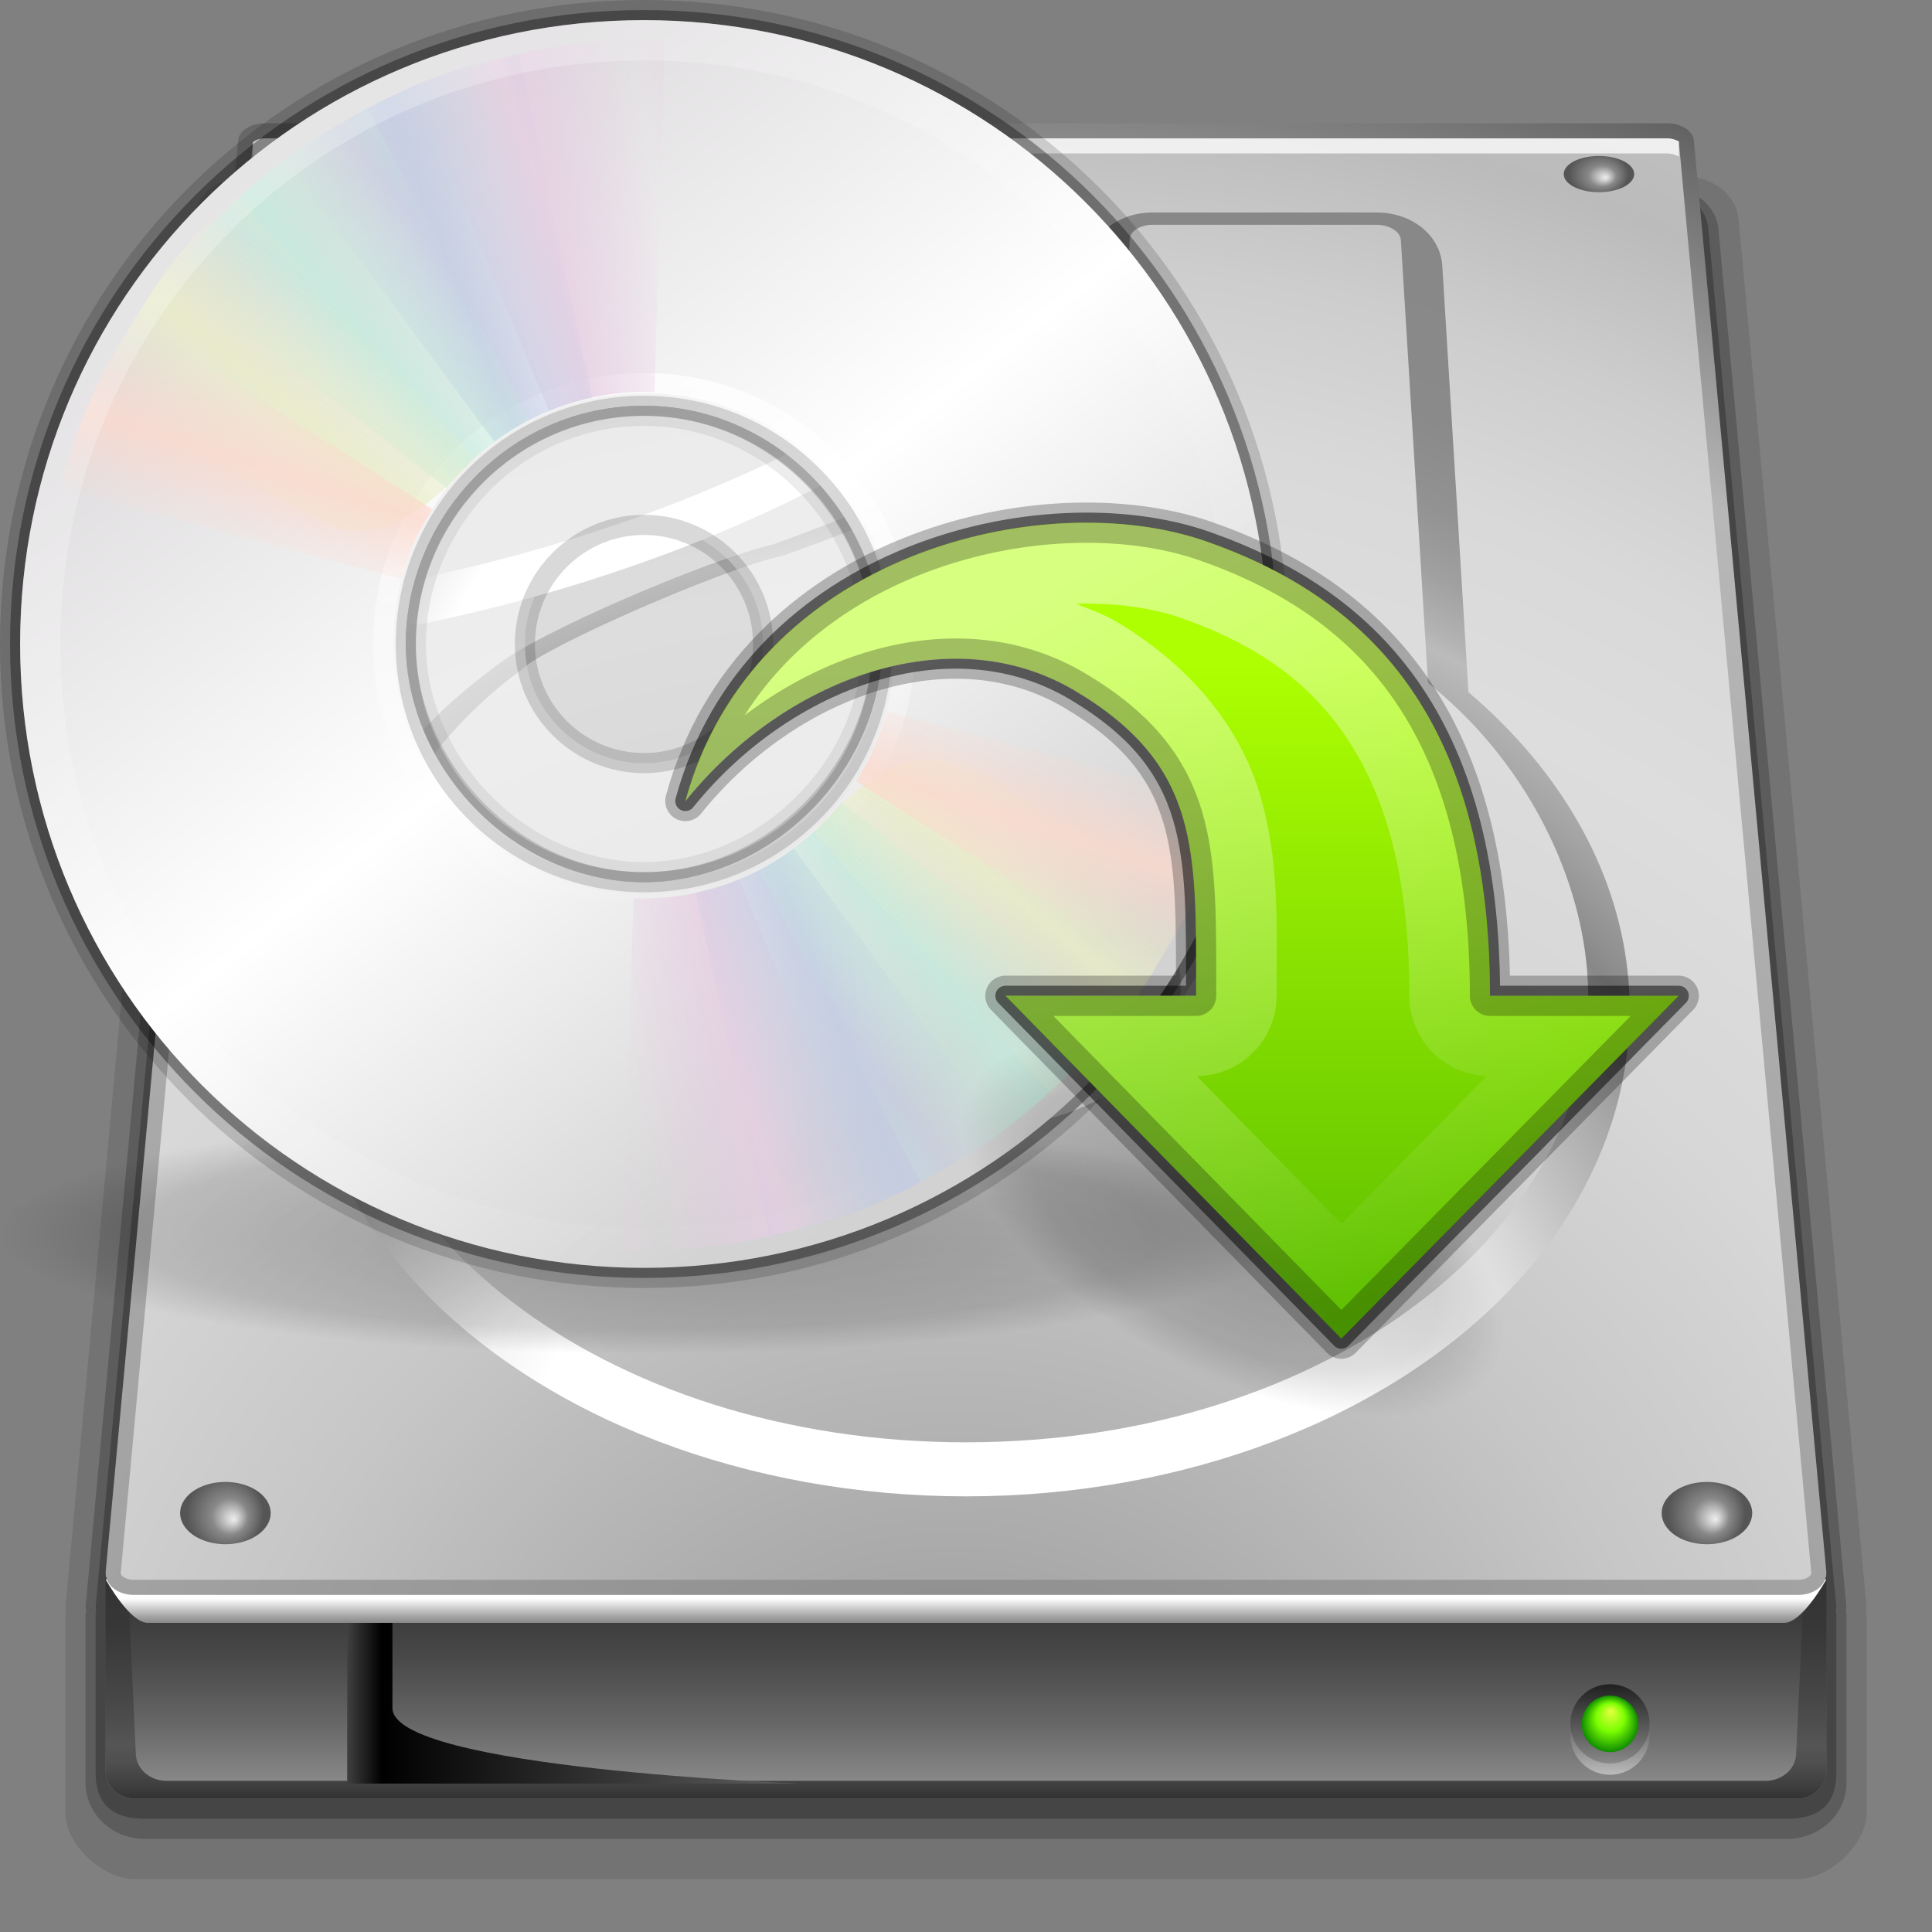 <?xml version="1.0" encoding="UTF-8" standalone="no"?>
<!-- Created with Inkscape (http://www.inkscape.org/) -->

<svg
   xmlns:dc="http://purl.org/dc/elements/1.1/"
   xmlns:cc="http://creativecommons.org/ns#"
   xmlns:rdf="http://www.w3.org/1999/02/22-rdf-syntax-ns#"
   xmlns:svg="http://www.w3.org/2000/svg"
   xmlns="http://www.w3.org/2000/svg"
   xmlns:xlink="http://www.w3.org/1999/xlink"
   xmlns:sodipodi="http://sodipodi.sourceforge.net/DTD/sodipodi-0.dtd"
   xmlns:inkscape="http://www.inkscape.org/namespaces/inkscape"
   version="1.0"
   width="96"
   height="96"
   viewBox="0 0 96 96"
   id="svg2"
   xml:space="preserve"
   sodipodi:version="0.32"
   inkscape:version="0.48.4 r9939"
   sodipodi:docname="usb-creator.svg"
   inkscape:output_extension="org.inkscape.output.svgz.inkscape"><rect x="0" y="0" width="96" height="96" fill="#808080" stroke="none"/><sodipodi:namedview
     inkscape:window-height="708"
     inkscape:window-width="1005"
     inkscape:pageshadow="2"
     inkscape:pageopacity="0.0"
     guidetolerance="10.0"
     gridtolerance="10.0"
     objecttolerance="10.0"
     borderopacity="1.0"
     bordercolor="#666666"
     pagecolor="#ffffff"
     id="base"
     inkscape:zoom="4"
     inkscape:cx="48"
     inkscape:cy="48"
     inkscape:window-x="44"
     inkscape:window-y="36"
     inkscape:current-layer="svg2"
     showgrid="false"
     inkscape:window-maximized="0"
     fit-margin-top="0"
     fit-margin-left="0"
     fit-margin-right="0"
     fit-margin-bottom="0" /><defs
     id="defs733"><linearGradient
       gradientUnits="userSpaceOnUse"
       id="XMLID_40_"
       y2="101.833"
       x2="64.001"
       y1="116.5"
       x1="64.001"><stop
         id="stop19"
         offset="0"
         style="stop-color:#888888;stop-opacity:1" /><stop
         id="stop21"
         offset="0.279"
         style="stop-color:#656565;stop-opacity:1" /><stop
         id="stop23"
         offset="0.565"
         style="stop-color:#494949;stop-opacity:1" /><stop
         id="stop25"
         offset="0.815"
         style="stop-color:#383838;stop-opacity:1" /><stop
         id="stop27"
         offset="1"
         style="stop-color:#323232;stop-opacity:1" /></linearGradient><linearGradient
       gradientUnits="userSpaceOnUse"
       id="XMLID_41_"
       y2="101.833"
       x2="64.001"
       y1="116.5"
       x1="64.001"><stop
         id="stop32"
         offset="0"
         style="stop-color:#323232;stop-opacity:1" /><stop
         id="stop34"
         offset="0.056"
         style="stop-color:#3e3e3e;stop-opacity:1" /><stop
         id="stop36"
         offset="0.163"
         style="stop-color:#4f4f4f;stop-opacity:1" /><stop
         id="stop38"
         offset="0.243"
         style="stop-color:#555555;stop-opacity:1" /><stop
         id="stop40"
         offset="0.416"
         style="stop-color:#494949;stop-opacity:1" /><stop
         id="stop42"
         offset="0.752"
         style="stop-color:#383838;stop-opacity:1" /><stop
         id="stop44"
         offset="1"
         style="stop-color:#323232;stop-opacity:1" /></linearGradient><linearGradient
       gradientUnits="userSpaceOnUse"
       id="XMLID_42_"
       y2="101.015"
       x2="64.001"
       y1="115.318"
       x1="64.001"><stop
         id="stop49"
         offset="0"
         style="stop-color:#888888;stop-opacity:1" /><stop
         id="stop51"
         offset="0.279"
         style="stop-color:#656565;stop-opacity:1" /><stop
         id="stop53"
         offset="0.565"
         style="stop-color:#494949;stop-opacity:1" /><stop
         id="stop55"
         offset="0.815"
         style="stop-color:#383838;stop-opacity:1" /><stop
         id="stop57"
         offset="1"
         style="stop-color:#323232;stop-opacity:1" /></linearGradient><linearGradient
       gradientUnits="userSpaceOnUse"
       id="XMLID_54_"
       y2="109.678"
       x2="53"
       y1="109.678"
       x1="23"><stop
         id="stop301"
         offset="0"
         style="stop-color:#404040;stop-opacity:1;" /><stop
         id="stop317"
         offset="0.077"
         style="stop-color:#000000;stop-opacity:1" /><stop
         id="stop327"
         offset="1"
         style="stop-color:#606060;stop-opacity:1;" /></linearGradient><linearGradient
       gradientUnits="userSpaceOnUse"
       id="XMLID_55_"
       y2="101.978"
       x2="64.001"
       y1="104.855"
       x1="64.001"><stop
         id="stop332"
         offset="0"
         style="stop-color:#888888;stop-opacity:1" /><stop
         id="stop334"
         offset="0.167"
         style="stop-color:#a8a8a8;stop-opacity:1" /><stop
         id="stop336"
         offset="0.532"
         style="stop-color:#f8f8f8;stop-opacity:1" /><stop
         id="stop338"
         offset="0.562"
         style="stop-color:#ffffff;stop-opacity:1" /></linearGradient><radialGradient
       gradientUnits="userSpaceOnUse"
       id="XMLID_56_"
       r="162"
       cy="124"
       cx="63"><stop
         id="stop343"
         offset="0"
         style="stop-color:#888888;stop-opacity:1" /><stop
         id="stop351"
         offset="0.654"
         style="stop-color:#b7b7b7;stop-opacity:1" /><stop
         id="stop361"
         offset="0.811"
         style="stop-color:#555555;stop-opacity:1" /></radialGradient><radialGradient
       gradientUnits="userSpaceOnUse"
       id="XMLID_57_"
       r="162"
       cy="124"
       cx="63"><stop
         id="stop366"
         offset="0"
         style="stop-color:#888888;stop-opacity:1" /><stop
         id="stop368"
         offset="0.147"
         style="stop-color:#aaaaaa;stop-opacity:1" /><stop
         id="stop370"
         offset="0.302"
         style="stop-color:#c6c6c6;stop-opacity:1" /><stop
         id="stop372"
         offset="0.438"
         style="stop-color:#d7d7d7;stop-opacity:1" /><stop
         id="stop374"
         offset="0.539"
         style="stop-color:#dddddd;stop-opacity:1" /><stop
         id="stop376"
         offset="0.61"
         style="stop-color:#d9d9d9;stop-opacity:1" /><stop
         id="stop378"
         offset="0.68"
         style="stop-color:#cdcdcd;stop-opacity:1" /><stop
         id="stop380"
         offset="0.746"
         style="stop-color:#bbbbbb;stop-opacity:1" /><stop
         id="stop382"
         offset="0.784"
         style="stop-color:#bfbfbf;stop-opacity:1" /><stop
         id="stop384"
         offset="0.823"
         style="stop-color:#cbcbcb;stop-opacity:1" /><stop
         id="stop386"
         offset="0.858"
         style="stop-color:#dddddd;stop-opacity:1" /></radialGradient><radialGradient
       gradientTransform="matrix(1,0,0,0.977,0,0.046)"
       gradientUnits="userSpaceOnUse"
       id="XMLID_59_"
       r="90"
       cy="100.225"
       cx="64"><stop
         id="stop400"
         offset="0.325"
         style="stop-color:#ffffff;stop-opacity:1" /><stop
         id="stop402"
         offset="0.371"
         style="stop-color:#f4f4f4;stop-opacity:1" /><stop
         id="stop404"
         offset="0.452"
         style="stop-color:#d7d7d7;stop-opacity:1" /><stop
         id="stop406"
         offset="0.557"
         style="stop-color:#a8a8a8;stop-opacity:1" /><stop
         id="stop408"
         offset="0.621"
         style="stop-color:#888888;stop-opacity:1" /><stop
         id="stop410"
         offset="0.679"
         style="stop-color:#a3a3a3;stop-opacity:1" /><stop
         id="stop412"
         offset="0.74"
         style="stop-color:#bbbbbb;stop-opacity:1" /><stop
         id="stop414"
         offset="0.752"
         style="stop-color:#b3b3b3;stop-opacity:1" /><stop
         id="stop416"
         offset="0.791"
         style="stop-color:#a0a0a0;stop-opacity:1" /><stop
         id="stop418"
         offset="0.837"
         style="stop-color:#929292;stop-opacity:1" /><stop
         id="stop420"
         offset="0.895"
         style="stop-color:#8a8a8a;stop-opacity:1" /><stop
         id="stop422"
         offset="1"
         style="stop-color:#888888;stop-opacity:1" /></radialGradient><radialGradient
       gradientUnits="userSpaceOnUse"
       id="XMLID_60_"
       r="31.5"
       cy="75"
       cx="63.5"><stop
         id="stop427"
         offset="0.325"
         style="stop-color:#ffffff;stop-opacity:1" /><stop
         id="stop431"
         offset="0.427"
         style="stop-color:#d7d7d7;stop-opacity:1" /><stop
         id="stop435"
         offset="0.562"
         style="stop-color:#888888;stop-opacity:1" /><stop
         id="stop441"
         offset="0.692"
         style="stop-color:#e8e8e8;stop-opacity:1" /></radialGradient><radialGradient
       gradientUnits="userSpaceOnUse"
       id="XMLID_61_"
       r="70.118"
       cy="53"
       cx="58"><stop
         id="stop452"
         offset="0.45"
         style="stop-color:#ffffff;stop-opacity:1" /><stop
         id="stop458"
         offset="0.58"
         style="stop-color:#a0a0a0;stop-opacity:1;" /><stop
         id="stop470"
         offset="0.988"
         style="stop-color:#404040;stop-opacity:1;" /></radialGradient><linearGradient
       id="linearGradient4195"><stop
         style="stop-color:#000000;stop-opacity:1;"
         offset="0"
         id="stop4197" /><stop
         id="stop4205"
         offset="0.8"
         style="stop-color:#000000;stop-opacity:0.498;" /><stop
         style="stop-color:#000000;stop-opacity:0;"
         offset="1"
         id="stop4199" /></linearGradient><radialGradient
       inkscape:collect="always"
       xlink:href="#linearGradient4207"
       id="radialGradient4213"
       cx="96.314"
       cy="74.196"
       fx="96.314"
       fy="74.196"
       r="13.176"
       gradientTransform="matrix(1,0,0,0.345,0,48.581)"
       gradientUnits="userSpaceOnUse" /><linearGradient
       id="linearGradient4207"><stop
         style="stop-color:#000000;stop-opacity:1;"
         offset="0"
         id="stop4209" /><stop
         id="stop4215"
         offset="0.75"
         style="stop-color:#000000;stop-opacity:0.498;" /><stop
         style="stop-color:#000000;stop-opacity:0;"
         offset="1"
         id="stop4211" /></linearGradient><linearGradient
       inkscape:collect="always"
       xlink:href="#linearGradient2264-4"
       id="linearGradient3641"
       gradientUnits="userSpaceOnUse"
       gradientTransform="matrix(1.227,0,0,1.219,29.274,18.363)"
       x1="25"
       y1="11.923"
       x2="25"
       y2="37.789" /><linearGradient
       id="linearGradient2264-4"><stop
         id="stop2266-7"
         style="stop-color:#aeff01;stop-opacity:1;"
         offset="0" /><stop
         id="stop2268-1"
         style="stop-color:#5fc000;stop-opacity:1;"
         offset="1" /></linearGradient><linearGradient
       inkscape:collect="always"
       xlink:href="#linearGradient4425"
       id="linearGradient4431"
       x1="49.998"
       y1="30.707"
       x2="68.248"
       y2="65.007"
       gradientUnits="userSpaceOnUse" /><linearGradient
       inkscape:collect="always"
       id="linearGradient4425"><stop
         style="stop-color:#ffffff;stop-opacity:1;"
         offset="0"
         id="stop4427" /><stop
         style="stop-color:#ffffff;stop-opacity:0;"
         offset="1"
         id="stop4429" /></linearGradient><radialGradient
       inkscape:collect="always"
       xlink:href="#linearGradient4195"
       id="radialGradient3442"
       gradientUnits="userSpaceOnUse"
       gradientTransform="matrix(1,0,0,0.295,0,37.485)"
       cx="39.007"
       cy="53.181"
       fx="39.007"
       fy="53.181"
       r="25.532" /><linearGradient
       x1="12.274"
       y1="32.416"
       x2="35.391"
       y2="14.203"
       id="linearGradient3263"
       gradientUnits="userSpaceOnUse"><stop
         id="stop3265-1"
         style="stop-color:#dedcde;stop-opacity:1;"
         offset="0" /><stop
         id="stop3267-0"
         style="stop-color:#ffffff;stop-opacity:1;"
         offset="0.5" /><stop
         id="stop3269-6"
         style="stop-color:#d2d2d2;stop-opacity:1"
         offset="1" /></linearGradient><linearGradient
       id="linearGradient6036-1"><stop
         id="stop6038-0"
         style="stop-color:#ffffff;stop-opacity:1"
         offset="0" /><stop
         id="stop6040-5"
         style="stop-color:#ffffff;stop-opacity:0"
         offset="1" /></linearGradient><linearGradient
       id="linearGradient3487-4"><stop
         id="stop3489-1"
         style="stop-color:#e6cde2;stop-opacity:1"
         offset="0" /><stop
         id="stop3491-9"
         style="stop-color:#e6cde2;stop-opacity:0"
         offset="1" /></linearGradient><linearGradient
       id="linearGradient3495-0"><stop
         id="stop3497-0"
         style="stop-color:#c1cbe4;stop-opacity:1"
         offset="0" /><stop
         id="stop3499-8"
         style="stop-color:#c1cbe4;stop-opacity:0"
         offset="1" /></linearGradient><linearGradient
       id="linearGradient3503-4"><stop
         id="stop3505-9"
         style="stop-color:#c4ebdd;stop-opacity:1"
         offset="0" /><stop
         id="stop3507-9"
         style="stop-color:#c4ebdd;stop-opacity:0"
         offset="1" /></linearGradient><linearGradient
       id="linearGradient3511-5"><stop
         id="stop3513-2"
         style="stop-color:#ebeec7;stop-opacity:1"
         offset="0" /><stop
         id="stop3515-0"
         style="stop-color:#ebeec7;stop-opacity:0"
         offset="1" /></linearGradient><linearGradient
       id="linearGradient3519-4"><stop
         id="stop3521-7"
         style="stop-color:#fcd9cd;stop-opacity:1"
         offset="0" /><stop
         id="stop3523-6"
         style="stop-color:#fcd9cd;stop-opacity:0"
         offset="1" /></linearGradient><linearGradient
       inkscape:collect="always"
       id="linearGradient4198"><stop
         style="stop-color:#ffffff;stop-opacity:1;"
         offset="0"
         id="stop4200" /><stop
         style="stop-color:#ffffff;stop-opacity:0;"
         offset="1"
         id="stop4202" /></linearGradient><linearGradient
       y2="53.76"
       x2="52.504"
       y1="8.96"
       x1="12.904"
       gradientUnits="userSpaceOnUse"
       id="linearGradient4619"
       xlink:href="#linearGradient4198"
       inkscape:collect="always" /><linearGradient
       inkscape:collect="always"
       xlink:href="#linearGradient3263"
       id="linearGradient3976"
       gradientUnits="userSpaceOnUse"
       gradientTransform="matrix(0,1.771,-1.771,0,72.92,-10.515)"
       x1="12.274"
       y1="32.416"
       x2="35.391"
       y2="14.203" /><linearGradient
       inkscape:collect="always"
       xlink:href="#linearGradient6036-1"
       id="linearGradient3978"
       gradientUnits="userSpaceOnUse"
       gradientTransform="matrix(0.655,0,0,0.655,16.057,15.63)"
       x1="18.776"
       y1="4.038"
       x2="18.203"
       y2="45.962" /><linearGradient
       inkscape:collect="always"
       xlink:href="#linearGradient3487-4"
       id="linearGradient3980"
       gradientUnits="userSpaceOnUse"
       spreadMethod="reflect"
       x1="20.58"
       y1="10.775"
       x2="24.274"
       y2="9.862" /><linearGradient
       inkscape:collect="always"
       xlink:href="#linearGradient3495-0"
       id="linearGradient3982"
       gradientUnits="userSpaceOnUse"
       spreadMethod="reflect"
       x1="17.495"
       y1="11.2"
       x2="21.047"
       y2="9.796" /><linearGradient
       inkscape:collect="always"
       xlink:href="#linearGradient3503-4"
       id="linearGradient3984"
       gradientUnits="userSpaceOnUse"
       spreadMethod="reflect"
       x1="14.085"
       y1="13.046"
       x2="16.994"
       y2="10.732" /><linearGradient
       inkscape:collect="always"
       xlink:href="#linearGradient3511-5"
       id="linearGradient3986"
       gradientUnits="userSpaceOnUse"
       spreadMethod="reflect"
       x1="12.372"
       y1="16.188"
       x2="14.609"
       y2="13.462" /><linearGradient
       inkscape:collect="always"
       xlink:href="#linearGradient3519-4"
       id="linearGradient3988"
       gradientUnits="userSpaceOnUse"
       spreadMethod="reflect"
       x1="10.609"
       y1="17.886"
       x2="9.73"
       y2="20.613" /><linearGradient
       inkscape:collect="always"
       xlink:href="#linearGradient3487-4"
       id="linearGradient3990"
       gradientUnits="userSpaceOnUse"
       spreadMethod="reflect"
       x1="20.58"
       y1="10.775"
       x2="24.274"
       y2="9.862" /><linearGradient
       inkscape:collect="always"
       xlink:href="#linearGradient3495-0"
       id="linearGradient3992"
       gradientUnits="userSpaceOnUse"
       spreadMethod="reflect"
       x1="17.495"
       y1="11.2"
       x2="21.047"
       y2="9.796" /><linearGradient
       inkscape:collect="always"
       xlink:href="#linearGradient3503-4"
       id="linearGradient3994"
       gradientUnits="userSpaceOnUse"
       spreadMethod="reflect"
       x1="14.085"
       y1="13.046"
       x2="16.994"
       y2="10.732" /><linearGradient
       inkscape:collect="always"
       xlink:href="#linearGradient3511-5"
       id="linearGradient3996"
       gradientUnits="userSpaceOnUse"
       spreadMethod="reflect"
       x1="12.372"
       y1="16.188"
       x2="14.609"
       y2="13.462" /><linearGradient
       inkscape:collect="always"
       xlink:href="#linearGradient3519-4"
       id="linearGradient3999"
       gradientUnits="userSpaceOnUse"
       spreadMethod="reflect"
       x1="10.609"
       y1="17.886"
       x2="9.73"
       y2="20.613" /><radialGradient
       gradientUnits="userSpaceOnUse"
       id="XMLID_64_-1"
       fy="98"
       fx="113.667"
       r="2.563"
       cy="97.588"
       cx="113.065"><stop
         id="stop505-8"
         offset="0"
         style="stop-color:#eeeeee;stop-opacity:1" /><stop
         id="stop507-7"
         offset="0.16"
         style="stop-color:#cecece;stop-opacity:1" /><stop
         id="stop509-1"
         offset="0.468"
         style="stop-color:#888888;stop-opacity:1" /><stop
         id="stop511-7"
         offset="1"
         style="stop-color:#555555;stop-opacity:1" /></radialGradient><radialGradient
       inkscape:collect="always"
       xlink:href="#XMLID_64_-1"
       id="radialGradient3346"
       gradientUnits="userSpaceOnUse"
       gradientTransform="matrix(0.75,0,0,0.75,0,2)"
       cx="113.065"
       cy="97.588"
       fx="113.667"
       fy="98"
       r="2.563" /><radialGradient
       inkscape:collect="always"
       xlink:href="#XMLID_64_-1"
       id="radialGradient3348"
       gradientUnits="userSpaceOnUse"
       gradientTransform="matrix(0.75,0,0,0.75,0,2)"
       cx="113.065"
       cy="97.588"
       fx="113.667"
       fy="98"
       r="2.563" /><radialGradient
       inkscape:collect="always"
       xlink:href="#XMLID_64_-1"
       id="radialGradient3350"
       gradientUnits="userSpaceOnUse"
       gradientTransform="matrix(0.75,0,0,0.75,0,2)"
       cx="113.065"
       cy="97.588"
       fx="113.667"
       fy="98"
       r="2.563" /><radialGradient
       inkscape:collect="always"
       xlink:href="#XMLID_64_-1"
       id="radialGradient3352"
       gradientUnits="userSpaceOnUse"
       gradientTransform="matrix(0.75,0,0,0.75,0,2)"
       cx="113.065"
       cy="97.588"
       fx="113.667"
       fy="98"
       r="2.563" /><radialGradient
       inkscape:collect="always"
       xlink:href="#XMLID_61_"
       id="radialGradient3393"
       gradientUnits="userSpaceOnUse"
       gradientTransform="matrix(0.75,0,0,0.75,0,2)"
       cx="58"
       cy="53"
       r="70.118" /><radialGradient
       inkscape:collect="always"
       xlink:href="#XMLID_60_"
       id="radialGradient3396"
       gradientUnits="userSpaceOnUse"
       gradientTransform="matrix(0.75,0,0,0.75,0,2)"
       cx="63.5"
       cy="75"
       r="31.5" /><radialGradient
       inkscape:collect="always"
       xlink:href="#XMLID_59_"
       id="radialGradient3399"
       gradientUnits="userSpaceOnUse"
       gradientTransform="matrix(0.75,0,0,0.733,0,2.034)"
       cx="64"
       cy="100.225"
       r="90" /><radialGradient
       inkscape:collect="always"
       xlink:href="#XMLID_57_"
       id="radialGradient3403"
       gradientUnits="userSpaceOnUse"
       gradientTransform="matrix(0.75,0,0,0.75,0,2)"
       cx="63"
       cy="124"
       r="162" /><radialGradient
       inkscape:collect="always"
       xlink:href="#XMLID_56_"
       id="radialGradient3406"
       gradientUnits="userSpaceOnUse"
       gradientTransform="matrix(0.75,0,0,0.75,0,2)"
       cx="63"
       cy="124"
       r="162" /><linearGradient
       inkscape:collect="always"
       xlink:href="#XMLID_55_"
       id="linearGradient3409"
       gradientUnits="userSpaceOnUse"
       gradientTransform="matrix(0.75,0,0,0.75,0,2)"
       x1="64.001"
       y1="104.855"
       x2="64.001"
       y2="101.978" /><linearGradient
       inkscape:collect="always"
       xlink:href="#XMLID_54_"
       id="linearGradient3412"
       gradientUnits="userSpaceOnUse"
       gradientTransform="matrix(0.75,0,0,0.75,0,2)"
       x1="23"
       y1="109.678"
       x2="53"
       y2="109.678" /><linearGradient
       inkscape:collect="always"
       xlink:href="#XMLID_42_"
       id="linearGradient3415"
       gradientUnits="userSpaceOnUse"
       gradientTransform="matrix(0.75,0,0,0.75,0,2)"
       x1="64.001"
       y1="115.318"
       x2="64.001"
       y2="101.015" /><linearGradient
       inkscape:collect="always"
       xlink:href="#XMLID_41_"
       id="linearGradient3418"
       gradientUnits="userSpaceOnUse"
       gradientTransform="matrix(0.75,0,0,0.75,0,2)"
       x1="64.001"
       y1="116.5"
       x2="64.001"
       y2="101.833" /><linearGradient
       inkscape:collect="always"
       xlink:href="#XMLID_40_"
       id="linearGradient3421"
       gradientUnits="userSpaceOnUse"
       gradientTransform="matrix(0.75,0,0,0.75,0,2)"
       x1="64.001"
       y1="116.5"
       x2="64.001"
       y2="101.833" /><linearGradient
       inkscape:collect="always"
       xlink:href="#XMLID_76_"
       id="linearGradient4201"
       gradientUnits="userSpaceOnUse"
       gradientTransform="matrix(0,1,-1,0,30.335,-71.999)"
       x1="186.915"
       y1="-76.331"
       x2="181.665"
       y2="-76.331" /><linearGradient
       inkscape:collect="always"
       xlink:href="#XMLID_77_"
       id="linearGradient4203"
       gradientUnits="userSpaceOnUse"
       gradientTransform="matrix(0,-1,1,0,182.997,295.082)"
       x1="180.916"
       y1="-76.333"
       x2="186.166"
       y2="-76.333" /><radialGradient
       inkscape:collect="always"
       xlink:href="#XMLID_78_"
       id="radialGradient4205"
       gradientUnits="userSpaceOnUse"
       cx="106.666"
       cy="111.541"
       fx="106.729"
       fy="110.666"
       r="1.875" /><linearGradient
       x1="186.915"
       y1="-76.331"
       x2="181.665"
       y2="-76.331"
       id="XMLID_76_"
       gradientUnits="userSpaceOnUse"
       gradientTransform="matrix(0,1,-1,0,30.335,-71.999)"><stop
         style="stop-color:#bbbbbb;stop-opacity:1"
         offset="0"
         id="stop669" /><stop
         style="stop-color:#323232;stop-opacity:1"
         offset="1"
         id="stop679" /></linearGradient><linearGradient
       x1="180.916"
       y1="-76.333"
       x2="186.166"
       y2="-76.333"
       id="XMLID_77_"
       gradientUnits="userSpaceOnUse"
       gradientTransform="matrix(0,-1,1,0,182.997,295.082)"><stop
         style="stop-color:#888888;stop-opacity:1"
         offset="0"
         id="stop684" /><stop
         style="stop-color:#202020;stop-opacity:1;"
         offset="1"
         id="stop692" /></linearGradient><radialGradient
       cx="106.666"
       cy="111.541"
       r="1.875"
       fx="106.729"
       fy="110.666"
       id="XMLID_78_"
       gradientUnits="userSpaceOnUse"><stop
         style="stop-color:#e6ff41;stop-opacity:1;"
         offset="0"
         id="stop697" /><stop
         id="stop4246"
         offset="0.5"
         style="stop-color:#7bff01;stop-opacity:1;" /><stop
         style="stop-color:#108c00;stop-opacity:1;"
         offset="1"
         id="stop727" /></radialGradient></defs><g
     id="g4282"><g
       id="g3315"><path
         sodipodi:nodetypes="sccsccssssssccsccss"
         inkscape:connector-curvature="0"
         d="m 12.4,8.743 c -1.479,0 -2.678,0.923 -2.79,2.147 L 3.26,79.764 c -0.002,0.021 -0.003,0.044 -0.003,0.065 0,0.02 7.5e-4,0.041 0.002,0.061 0,0 0.01,0.113 0.019,0.22 -0.003,0.026 -0.028,0.043 -0.028,0.071 l 0,9.917 c 0,1.531 1.822,3.276 3.447,3.276 l 82.605,0 c 1.625,0 3.448,-1.745 3.448,-3.276 l 0,-9.917 c 0,-0.028 -0.025,-0.045 -0.028,-0.072 0.009,-0.111 0.018,-0.227 0.018,-0.227 0.002,-0.019 0.002,-0.039 0.002,-0.058 0,-0.021 -7.49e-4,-0.044 -0.003,-0.065 l -6.35,-68.871 c -0.11,-1.223 -1.309,-2.146 -2.79,-2.146 z"
         style="opacity:0.1;fill:#000000;fill-opacity:1"
         id="path4165" /><path
         id="path12"
         style="opacity:0.2;fill:#000000;fill-opacity:1"
         d="m 13.4,9.243 c -1.479,0 -2.678,0.923 -2.79,2.147 L 4.26,79.764 c -0.002,0.021 -0.003,0.044 -0.003,0.065 0,0.02 7.5e-4,0.041 0.002,0.061 0,0 0.01,0.113 0.019,0.22 -0.003,0.026 -0.028,0.043 -0.028,0.071 l 0,8.417 c 0,1.531 1.322,2.776 2.947,2.776 l 81.605,0 c 1.625,0 2.947,-1.245 2.947,-2.776 l 0,-8.417 c 0,-0.028 -0.025,-0.045 -0.028,-0.072 0.009,-0.111 0.018,-0.227 0.018,-0.227 0.002,-0.019 0.002,-0.039 0.002,-0.058 0,-0.021 -7.5e-4,-0.044 -0.003,-0.065 l -6.349,-68.371 c -0.11,-1.223 -1.309,-2.146 -2.79,-2.146 z"
         inkscape:connector-curvature="0"
         sodipodi:nodetypes="sccsccssssssccsccss" /><path
         sodipodi:nodetypes="sccsccssssssccsccss"
         inkscape:connector-curvature="0"
         d="m 13.9,9.243 c -1.479,2e-7 -2.678,0.923 -2.79,2.147 L 4.76,79.764 c -0.002,0.021 -0.003,0.044 -0.003,0.065 0,0.02 7.5e-4,0.041 0.002,0.061 0,0 0.01,0.113 0.019,0.22 -0.003,0.026 -0.028,0.043 -0.028,0.071 l 0,7.917 c 0,1.531 0.822,2.276 2.447,2.276 l 81.605,0 c 1.625,0 2.447,-0.745 2.447,-2.276 l 0,-7.917 c 0,-0.028 -0.025,-0.045 -0.028,-0.072 0.009,-0.111 0.018,-0.227 0.018,-0.227 0.002,-0.019 0.002,-0.039 0.002,-0.058 0,-0.021 -7.5e-4,-0.044 -0.003,-0.065 l -6.349,-68.371 c -0.11,-1.223 -1.309,-2.146 -2.79,-2.146 z"
         style="opacity:0.25;fill:#000000;fill-opacity:1"
         id="path4355" /></g><g
       id="g4261"><path
         id="path29"
         style="fill:url(#linearGradient3421)"
         d="m 90.75,88.029 c 0,0.743 -0.672,1.346 -1.5,1.346 l -82.5,0 c -0.828,0 -1.5,-0.603 -1.5,-1.346 l 0,-9.654 85.5,0 0,9.654 z"
         inkscape:connector-curvature="0" /><path
         id="path46"
         style="fill:url(#linearGradient3418)"
         d="m 90.75,88.029 c 0,0.743 -0.672,1.346 -1.5,1.346 l -82.5,0 c -0.828,0 -1.5,-0.603 -1.5,-1.346 l 0,-9.654 85.5,0 0,9.654 z"
         inkscape:connector-curvature="0" /><path
         id="path59"
         style="fill:url(#linearGradient3415)"
         d="m 89.247,87.189 c -0.033,0.718 -0.708,1.299 -1.506,1.299 l -79.482,0 c -0.798,0 -1.472,-0.581 -1.507,-1.299 l -0.442,-9.428 83.379,0 -0.443,9.428 z"
         inkscape:connector-curvature="0" /><path
         id="path329"
         style="fill:url(#linearGradient3412)"
         d="m 17.25,79.89 0,8.735 22.5,0 c 0,0 -20.25,-0.75 -20.25,-3.75 0,-3 0,-4.984 0,-4.984 l -2.25,0 z"
         inkscape:connector-curvature="0" /><path
         id="path340"
         style="fill:url(#linearGradient3409)"
         d="m 5.25,78.484 c 0.553,0.952 1.417,2.157 2.094,2.157 l 81.313,0 c 0.676,0 1.541,-1.205 2.094,-2.157 l -85.501,0 z"
         inkscape:connector-curvature="0" /><path
         id="path363"
         style="fill:url(#radialGradient3406)"
         d="m 13.178,6.125 c -0.7,0 -1.3,0.373 -1.343,0.834 L 5.254,78.08 c -0.06,0.646 0.565,1.17 1.396,1.17 l 82.702,0 c 0.83,0 1.455,-0.524 1.394,-1.171 L 84.165,6.959 c -0.043,-0.461 -0.643,-0.834 -1.343,-0.834 l -69.644,0 0,0 z"
         inkscape:connector-curvature="0" /><path
         id="path388"
         style="fill:url(#radialGradient3403)"
         d="m 13.178,6.875 c -0.344,0 -0.573,0.145 -0.611,0.205 l 0,0 C 12.568,7.181 6,78.148 6,78.148 c 0,0.005 0,0.011 0,0.018 0,0.027 0.007,0.071 0.06,0.128 0.09,0.099 0.292,0.205 0.59,0.205 l 82.702,0 c 0.297,0 0.499,-0.106 0.59,-0.205 0.065,-0.072 0.06,-0.122 0.058,-0.144 0,-0.002 -6.58,-71.122 -6.58,-71.122 -0.023,-0.008 -0.252,-0.153 -0.596,-0.153 l -69.644,0 0,-7.5e-4 z"
         inkscape:connector-curvature="0" /><path
         id="path397"
         style="opacity:0.75;fill:#ffffff;fill-opacity:1"
         d="m 12.568,7.83 c 0.037,-0.061 0.266,-0.205 0.611,-0.205 l 69.644,0 c 0.344,0 0.573,0.145 0.596,0.153 l 0,-0.749 c -0.023,-0.008 -0.252,-0.153 -0.596,-0.153 l -69.644,0 c -0.344,0 -0.573,0.145 -0.611,0.205 z"
         inkscape:connector-curvature="0"
         sodipodi:nodetypes="cssccsscc" /><path
         id="path424"
         style="fill:url(#radialGradient3399)"
         d="m 80.921,48.765 c -0.422,-5.311 -3.252,-10.375 -7.954,-14.371 -0.095,-1.536 -1.3,-21.185 -1.3,-21.185 -0.092,-1.51 -1.497,-2.651 -3.268,-2.651 l -11.117,0 c -1.784,0 -3.163,1.155 -3.208,2.687 -0.204,6.92 -6.425,10.532 -15.704,13.819 -3.251,0.772 -11.728,4.399 -13.673,5.992 -5.727,4.183 -9.143,9.759 -9.616,15.71 -0.43,5.412 1.639,10.828 5.827,15.25 6.13,6.473 16.258,10.337 27.093,10.337 10.835,0 20.963,-3.865 27.094,-10.337 3.825,-4.038 5.882,-8.906 5.882,-13.843 0,-0.469 -0.019,-0.938 -0.056,-1.407 z M 48,71.668 c -18.047,0 -31.865,-10.846 -30.866,-23.418 0.431,-5.42 3.597,-11.207 8.839,-15.02 0.982,-1.014 9.848,-4.958 13.029,-5.651 8.816,-3.115 16.877,-7.159 17.13,-15.68 0.012,-0.408 0.519,-0.731 1.148,-0.731 l 11.116,0 c 0.643,0 1.187,0.339 1.212,0.757 l 1.35,22.014 c 4.673,3.71 7.504,9.248 7.906,14.31 1,12.572 -12.818,23.418 -30.865,23.418 z"
         inkscape:connector-curvature="0" /><path
         id="path447"
         style="fill:url(#radialGradient3396)"
         d="m 48,41.752 c -5.987,0 -10.576,3.033 -10.672,7.056 -7.5e-4,0.043 -0.002,0.086 -0.002,0.129 0,1.456 0.602,2.84 1.744,4.013 1.933,1.982 5.272,3.164 8.93,3.164 3.658,0 6.996,-1.183 8.93,-3.164 1.177,-1.205 1.78,-2.638 1.743,-4.141 C 58.575,44.786 53.986,41.752 48,41.752 z m 0,12.111 c -5.625,0 -8.491,-3.006 -8.423,-5.75 0.065,-2.701 3.836,-4.86 8.423,-4.86 4.587,0 8.358,2.159 8.423,4.86 0.067,2.745 -2.798,5.75 -8.423,5.75 z"
         inkscape:connector-curvature="0" /><path
         style="fill:url(#radialGradient3393)"
         d="m 21.906,12.438 c -0.19,0 -0.378,0.038 -0.562,0.062 -2.11,0.275 -3.809,2.035 -3.969,4.281 l -0.688,9.812 c -0.094,1.321 0.345,2.592 1.219,3.5 0.783,0.815 1.781,0.966 2.562,0.938 0.156,-0.006 0.3,-0.014 0.438,-0.031 0.276,-0.034 0.492,-0.09 0.656,-0.125 16.935,-3.607 27.63,-11.342 29.031,-13.812 0.398,-0.701 0.34,-1.27 0.219,-1.625 L 50.625,14.844 C 50.571,14.648 50.502,14.432 50.406,14.188 50.359,14.063 50.314,13.938 50.25,13.812 c -0.014,-0.028 -0.016,-0.066 -0.031,-0.094 -0.052,-0.094 -0.123,-0.191 -0.188,-0.281 -0.089,-0.125 -0.195,-0.233 -0.312,-0.344 -0.11,-0.103 -0.236,-0.198 -0.375,-0.281 -0.14,-0.084 -0.295,-0.161 -0.469,-0.219 -0.17,-0.057 -0.356,-0.1 -0.562,-0.125 -0.01,-0.003 -0.02,0.002 -0.031,0 C 48.149,12.454 48.023,12.438 47.875,12.438 l -25.969,0 z m 0,0.75 25.969,0 c 1.063,0 1.127,0.655 1.406,1.625 -0.005,0.009 0.005,0.022 0,0.031 0.033,0.113 0.084,0.223 0.125,0.344 0.016,0.046 -0.013,0.088 -0.031,0.156 -0.019,0.068 -0.045,0.164 -0.094,0.25 C 48.127,17.661 37.732,25.147 21.25,28.656 20.433,28.83 19.582,28.919 19,28.312 18.564,27.859 18.271,27.242 18.188,26.594 l 0,-0.125 c -0.016,-0.178 -0.013,-0.348 0,-0.531 l 0,-0.219 0.688,-9.562 c 0.116,-1.642 1.474,-2.969 3.031,-2.969 z"
         id="path472"
         inkscape:connector-curvature="0" /><g
         id="g4250"><circle
           transform="matrix(0.75,0,0,0.75,0,2)"
           sodipodi:ry="2.625"
           sodipodi:rx="2.625"
           sodipodi:cy="112.291"
           sodipodi:cx="106.666"
           id="circle681"
           style="fill:url(#linearGradient4201)"
           r="2.625"
           cy="112.291"
           cx="106.666"
           d="m 109.291,112.291 c 0,1.45 -1.175,2.625 -2.625,2.625 -1.45,0 -2.625,-1.175 -2.625,-2.625 0,-1.45 1.175,-2.625 2.625,-2.625 1.45,0 2.625,1.175 2.625,2.625 z" /><circle
           transform="matrix(0.75,0,0,0.75,0,2)"
           sodipodi:ry="2.625"
           sodipodi:rx="2.625"
           sodipodi:cy="111.541"
           sodipodi:cx="106.664"
           id="circle694"
           style="fill:url(#linearGradient4203)"
           r="2.625"
           cy="111.541"
           cx="106.664"
           d="m 109.289,111.541 c 0,1.45 -1.175,2.625 -2.625,2.625 -1.45,0 -2.625,-1.175 -2.625,-2.625 0,-1.45 1.175,-2.625 2.625,-2.625 1.45,0 2.625,1.175 2.625,2.625 z" /><circle
           transform="matrix(0.75,0,0,0.75,0,2)"
           sodipodi:ry="1.875"
           sodipodi:rx="1.875"
           sodipodi:cy="111.541"
           sodipodi:cx="106.666"
           id="circle729"
           style="fill:url(#radialGradient4205)"
           r="1.875"
           cy="111.541"
           cx="106.666"
           d="m 108.541,111.541 c 0,1.036 -0.839,1.875 -1.875,1.875 -1.036,0 -1.875,-0.839 -1.875,-1.875 0,-1.036 0.839,-1.875 1.875,-1.875 1.036,0 1.875,0.839 1.875,1.875 z" /></g><path
         d="m 87.066,75.184 a 2.249,1.547 0 1 1 -4.498,0 2.249,1.547 0 1 1 4.498,0 z"
         sodipodi:ry="1.5465853"
         sodipodi:rx="2.2488613"
         sodipodi:cy="75.184227"
         sodipodi:cx="84.817581"
         id="path4351"
         style="color:#000000;fill:url(#radialGradient3346);fill-opacity:1;fill-rule:nonzero;stroke:none;stroke-width:1;marker:none;visibility:visible;display:inline;overflow:visible;enable-background:accumulate"
         sodipodi:type="arc"
         transform="matrix(0.778,0,0,0.582,13.463,-35.107)" /><path
         transform="matrix(0.778,0,0,0.582,-49.468,-35.107)"
         sodipodi:type="arc"
         style="color:#000000;fill:url(#radialGradient3348);fill-opacity:1;fill-rule:nonzero;stroke:none;stroke-width:1;marker:none;visibility:visible;display:inline;overflow:visible;enable-background:accumulate"
         id="path4328"
         sodipodi:cx="84.817581"
         sodipodi:cy="75.184227"
         sodipodi:rx="2.2488613"
         sodipodi:ry="1.5465853"
         d="m 87.066,75.184 a 2.249,1.547 0 1 1 -4.498,0 2.249,1.547 0 1 1 4.498,0 z" /><path
         d="m 87.066,75.184 a 2.249,1.547 0 1 1 -4.498,0 2.249,1.547 0 1 1 4.498,0 z"
         sodipodi:ry="1.5465853"
         sodipodi:rx="2.2488613"
         sodipodi:cy="75.184227"
         sodipodi:cx="84.817581"
         id="path4324"
         style="color:#000000;fill:url(#radialGradient3350);fill-opacity:1;fill-rule:nonzero;stroke:none;stroke-width:1;marker:none;visibility:visible;display:inline;overflow:visible;enable-background:accumulate"
         sodipodi:type="arc"
         transform="translate(-73.617,0)" /><path
         sodipodi:type="arc"
         style="color:#000000;fill:url(#radialGradient3352);fill-opacity:1;fill-rule:nonzero;stroke:none;stroke-width:1;marker:none;visibility:visible;display:inline;overflow:visible;enable-background:accumulate"
         id="path4283"
         sodipodi:cx="84.817581"
         sodipodi:cy="75.184227"
         sodipodi:rx="2.2488613"
         sodipodi:ry="1.5465853"
         d="m 87.066,75.184 a 2.249,1.547 0 1 1 -4.498,0 2.249,1.547 0 1 1 4.498,0 z" /></g></g><g
     id="g4026"><path
       transform="matrix(1.253,0,0,0.796,-16.889,18.961)"
       d="m 64.539,53.181 a 25.532,7.535 0 1 1 -51.064,0 25.532,7.535 0 1 1 51.064,0 z"
       sodipodi:ry="7.5354609"
       sodipodi:rx="25.531916"
       sodipodi:cy="53.180851"
       sodipodi:cx="39.007092"
       id="path4199"
       style="opacity:0.25;fill:url(#radialGradient3442);fill-opacity:1;fill-rule:evenodd;stroke:none"
       sodipodi:type="arc" /><g
       id="g4500"
       transform="translate(-7.9999952e-7,-1.2e-6)"><path
         inkscape:connector-curvature="0"
         style="opacity:0.15;fill:none;stroke:#000000;stroke-width:2;stroke-miterlimit:4;stroke-dasharray:none"
         id="path3424"
         d="M 63,32 C 63,14.817 49.183,1 32,1 c -17.183,0 -31,13.817 -31,31 -2.98e-6,17.183 13.817,31 31,31 17.183,-4e-6 31,-13.817 31,-31 z m -19.164,0 c 0,6.243 -5.469,11.836 -11.836,11.836 -6.492,0 -11.836,-5.72 -11.836,-11.836 0,-6.241 5.094,-11.836 11.836,-11.836 6.742,0 11.836,5.719 11.836,11.836 z" /><path
         d="M 63,32 C 63,14.817 49.183,1 32,1 c -17.183,0 -31,13.817 -31,31 -2.98e-6,17.183 13.817,31 31,31 17.183,-4e-6 31,-13.817 31,-31 z m -19.164,0 c 0,6.243 -5.469,11.836 -11.836,11.836 -6.492,0 -11.836,-5.72 -11.836,-11.836 0,-6.241 5.094,-11.836 11.836,-11.836 6.742,0 11.836,5.719 11.836,11.836 z"
         id="path3422"
         style="opacity:0.35;fill:none;stroke:#000000"
         inkscape:connector-curvature="0" /><path
         inkscape:connector-curvature="0"
         style="fill:url(#linearGradient3976);fill-rule:nonzero;stroke:none"
         id="path2781"
         d="M 63,32 C 63,14.817 49.183,1 32,1 c -17.183,0 -31,13.817 -31,31 -2.98e-6,17.183 13.817,31 31,31 17.183,-4e-6 31,-13.817 31,-31 z m -19.164,0 c 0,6.243 -5.469,11.836 -11.836,11.836 -6.492,0 -11.836,-5.72 -11.836,-11.836 0,-6.241 5.094,-11.836 11.836,-11.836 6.742,0 11.836,5.719 11.836,11.836 z" /><path
         inkscape:connector-curvature="0"
         style="fill:#ffffff;fill-opacity:0.498;stroke:none;stroke-width:1;marker:none;visibility:visible;display:inline;overflow:visible;enable-background:accumulate"
         id="path3418"
         d="m 32,20.164 c -6.534,0 -11.836,5.303 -11.836,11.836 0,6.534 5.303,11.836 11.836,11.836 6.534,0 11.836,-5.303 11.836,-11.836 0,-6.534 -5.303,-11.836 -11.836,-11.836 z m 0,5.918 c 3.267,0 5.918,2.651 5.918,5.918 0,3.267 -2.651,5.918 -5.918,5.918 -3.267,0 -5.918,-2.651 -5.918,-5.918 0,-3.267 2.651,-5.918 5.918,-5.918 z" /><path
         inkscape:connector-curvature="0"
         style="opacity:0.8;fill:none;stroke:url(#linearGradient3978);stroke-width:1;stroke-miterlimit:4;stroke-opacity:1"
         id="path3281"
         d="m 32,19.036 c -7.186,0 -12.964,5.778 -12.964,12.964 0,7.186 5.778,12.964 12.964,12.964 7.186,0 12.964,-5.778 12.964,-12.964 0,-7.186 -5.778,-12.964 -12.964,-12.964 l 0,0 0,0 0,0 z" /><g
         id="g3527"
         transform="matrix(1.503,0,0,1.503,-4.073,-4.006)"><path
           inkscape:connector-curvature="0"
           style="opacity:0.8;fill:url(#linearGradient3980);fill-opacity:1;fill-rule:nonzero;stroke:none"
           id="path3296"
           transform="matrix(1,0.028,-0.028,1,0.692,-0.671)"
           d="M 15.857,5.731 20.625,16.344 C 21.66,15.885 22.795,15.625 24,15.625 c 0.032,0 0.062,-3.6e-4 0.094,0 L 24.108,4.005 c -2.942,-0.071 -5.543,0.657 -8.251,1.726 l 10e-7,0 z" /><path
           inkscape:connector-curvature="0"
           style="opacity:0.8;fill:url(#linearGradient3982);fill-opacity:1;fill-rule:nonzero;stroke:none"
           id="path3308"
           d="m 12.121,7.906 6.931,9.36 c 0.913,-0.67 1.966,-1.167 3.143,-1.425 0.031,-0.007 0.06,-0.014 0.092,-0.02 L 19.857,4.426 c -2.889,0.561 -5.32,1.856 -7.736,3.48 l 0,0 z" /><path
           inkscape:connector-curvature="0"
           style="opacity:0.8;fill:url(#linearGradient3984);fill-opacity:1;fill-rule:nonzero;stroke:none"
           id="path3310"
           d="m 8.252,11.647 9.214,7.156 c 0.709,-0.883 1.597,-1.636 2.667,-2.19 0.028,-0.015 0.055,-0.029 0.083,-0.043 L 14.866,6.251 C 12.221,7.541 10.166,9.452 8.252,11.647 z" /><path
           inkscape:connector-curvature="0"
           style="opacity:0.8;fill:url(#linearGradient3986);fill-opacity:1;fill-rule:nonzero;stroke:none"
           id="path3312"
           d="m 5.633,16.074 c 7.175,2.242 7.85,7.031 12.777,1.754 L 10.5,9.132 C 8.279,11.063 6.913,13.459 5.633,16.074 z" /><path
           inkscape:connector-curvature="0"
           style="opacity:0.8;fill:url(#linearGradient3988);fill-opacity:1;fill-rule:nonzero;stroke:none"
           id="path3314"
           d="M 7.155,13.193 C 5.972,14.945 5.248,16.83 4.63,18.837 L 15.969,21.812 C 16.184,21.049 16.487,20.298 16.938,19.594 16.955,19.567 16.982,19.527 17,19.5 L 7.155,13.193 z" /></g><g
         id="g3297"
         transform="matrix(-1.503,0,0,-1.503,68.073,68.125)"><path
           inkscape:connector-curvature="0"
           style="opacity:0.8;fill:url(#linearGradient3990);fill-opacity:1;fill-rule:nonzero;stroke:none"
           id="path3299"
           transform="matrix(1,0.028,-0.028,1,0.692,-0.671)"
           d="M 15.857,5.731 20.625,16.344 C 21.66,15.885 22.795,15.625 24,15.625 c 0.032,0 0.062,-3.6e-4 0.094,0 L 24.108,4.005 c -2.942,-0.071 -5.543,0.657 -8.251,1.726 l 10e-7,0 z" /><path
           inkscape:connector-curvature="0"
           style="opacity:0.8;fill:url(#linearGradient3992);fill-opacity:1;fill-rule:nonzero;stroke:none"
           id="path3301"
           d="m 12.121,7.906 6.931,9.36 c 0.913,-0.67 1.966,-1.167 3.143,-1.425 0.031,-0.007 0.06,-0.014 0.092,-0.02 L 19.857,4.426 c -2.889,0.561 -5.32,1.856 -7.736,3.48 l 0,0 z" /><path
           inkscape:connector-curvature="0"
           style="opacity:0.8;fill:url(#linearGradient3994);fill-opacity:1;fill-rule:nonzero;stroke:none"
           id="path3303"
           d="m 8.252,11.647 9.214,7.156 c 0.709,-0.883 1.597,-1.636 2.667,-2.19 0.028,-0.015 0.055,-0.029 0.083,-0.043 L 14.866,6.251 C 12.221,7.541 10.166,9.452 8.252,11.647 z" /><path
           inkscape:connector-curvature="0"
           style="opacity:0.8;fill:url(#linearGradient3996);fill-opacity:1;fill-rule:nonzero;stroke:none"
           id="path3305"
           d="m 5.633,16.074 c 7.175,2.242 7.85,7.031 12.777,1.754 L 10.5,9.132 C 8.279,11.063 6.913,13.459 5.633,16.074 z" /><path
           inkscape:connector-curvature="0"
           style="opacity:0.8;fill:url(#linearGradient3999);fill-opacity:1;fill-rule:nonzero;stroke:none"
           id="path3307"
           d="M 7.155,13.193 C 5.972,14.945 5.248,16.83 4.63,18.837 L 15.969,21.812 C 16.184,21.049 16.487,20.298 16.938,19.594 16.955,19.567 16.982,19.527 17,19.5 L 7.155,13.193 z" /></g><path
         d="m 32,20.164 c -6.534,0 -11.836,5.303 -11.836,11.836 0,6.534 5.303,11.836 11.836,11.836 6.534,0 11.836,-5.303 11.836,-11.836 0,-6.534 -5.303,-11.836 -11.836,-11.836 z m 0,5.918 c 3.267,0 5.918,2.651 5.918,5.918 0,3.267 -2.651,5.918 -5.918,5.918 -3.267,0 -5.918,-2.651 -5.918,-5.918 0,-3.267 2.651,-5.918 5.918,-5.918 z"
         id="path3420"
         style="opacity:0.15;fill:none;stroke:#000000;stroke-width:1;stroke-linecap:butt;stroke-linejoin:round;stroke-miterlimit:4;stroke-opacity:1;stroke-dasharray:none;stroke-dashoffset:0;marker:none;visibility:visible;display:inline;overflow:visible;enable-background:accumulate"
         inkscape:connector-curvature="0" /><path
         d="M 62,32 C 62,15.371 48.629,2 32,2 15.371,2 2,15.371 2,32 2,48.629 15.371,62 32,62 c 16.629,-4e-6 30,-13.371 30,-30 z"
         id="path4194"
         style="opacity:0.25;fill:none;stroke:url(#linearGradient4619);stroke-width:2;stroke-miterlimit:4;stroke-dasharray:none"
         inkscape:connector-curvature="0"
         sodipodi:nodetypes="sssss" /></g></g><g
     id="g4461"><path
       transform="matrix(1.018,0.438,-0.273,1.634,-16.543,-102.394)"
       d="m 109.49,74.196 c 0,2.512 -5.899,4.549 -13.176,4.549 -7.277,0 -13.176,-2.037 -13.176,-4.549 0,-2.512 5.899,-4.549 13.176,-4.549 7.277,0 13.176,2.037 13.176,4.549 z"
       sodipodi:ry="4.5490198"
       sodipodi:rx="13.176471"
       sodipodi:cy="74.196075"
       sodipodi:cx="96.313728"
       id="path3448"
       style="opacity:0.25;color:#000000;fill:url(#radialGradient4213);fill-opacity:1;fill-rule:evenodd;stroke:none;stroke-width:1px;marker:none;visibility:visible;display:inline;overflow:visible;enable-background:accumulate"
       sodipodi:type="arc" /><g
       id="g4433"><path
         sodipodi:nodetypes="cccczczcc"
         inkscape:connector-curvature="0"
         style="opacity:0.5;fill:none;stroke:#000000;stroke-width:1;stroke-linecap:round;stroke-linejoin:round;marker:none;visibility:visible;display:inline;overflow:visible"
         id="path4217"
         d="m 83.415,49.481 -16.765,17.036 -16.691,-17.036 9.474,0 c 0,-7.24 0.213,-11.441 -5.999,-15.151 C 47.222,30.62 38.947,33.716 34.054,39.801 37.407,27.494 51.882,24.083 59.925,26.896 c 8.043,2.813 14.113,8.791 14.113,22.585 z" /><path
         d="m 83.415,49.481 -16.765,17.036 -16.691,-17.036 9.474,0 c 0,-7.24 0.213,-11.441 -5.999,-15.151 C 47.222,30.62 38.947,33.716 34.054,39.801 37.407,27.494 51.882,24.083 59.925,26.896 c 8.043,2.813 14.113,8.791 14.113,22.585 z"
         id="path4972"
         style="fill:url(#linearGradient3641);fill-opacity:1;fill-rule:nonzero;stroke:none;stroke-width:1;marker:none;visibility:visible;display:inline;overflow:visible"
         inkscape:connector-curvature="0"
         sodipodi:nodetypes="cccczczcc" /><path
         style="opacity:0.5;fill:url(#linearGradient4431);fill-opacity:1;fill-rule:nonzero;stroke:none;stroke-width:1;marker:none;visibility:visible;display:inline;overflow:visible"
         d="m 52.969,26 c -7.621,0.349 -16.392,4.582 -18.906,13.812 4.893,-6.085 13.164,-9.179 19.375,-5.469 6.211,3.71 6,7.885 6,15.125 l -9.469,0 16.688,17.062 16.75,-17.062 -9.375,0 c 0,-13.794 -6.051,-19.749 -14.094,-22.562 C 57.927,26.203 55.509,25.884 52.969,26 z m 0.5,4 c 1.966,-0.053 3.807,0.216 5.156,0.688 3.486,1.219 6.144,2.928 8.094,5.688 1.949,2.76 3.312,6.782 3.312,13.094 a 4,4 0 0 0 3.844,4 l -7.219,7.344 -7.188,-7.344 a 4,4 0 0 0 3.969,-4 c 0,-3.581 0.145,-6.736 -0.844,-10.031 C 61.605,36.142 59.19,33.11 55.5,30.906 54.849,30.517 54.149,30.279 53.469,30 z"
         id="path3644"
         inkscape:connector-curvature="0" /><path
         d="m 83.415,49.481 -16.765,17.036 -16.691,-17.036 9.474,0 c 0,-7.24 0.213,-11.441 -5.999,-15.151 C 47.222,30.62 38.947,33.716 34.054,39.801 37.407,27.494 51.882,24.083 59.925,26.896 c 8.043,2.813 14.113,8.791 14.113,22.585 z"
         id="path4219"
         style="opacity:0.25;fill:none;stroke:#000000;stroke-width:2;stroke-linecap:round;stroke-linejoin:round;stroke-miterlimit:4;stroke-dasharray:none;marker:none;visibility:visible;display:inline;overflow:visible"
         inkscape:connector-curvature="0"
         sodipodi:nodetypes="cccczczcc" /></g></g></svg>
